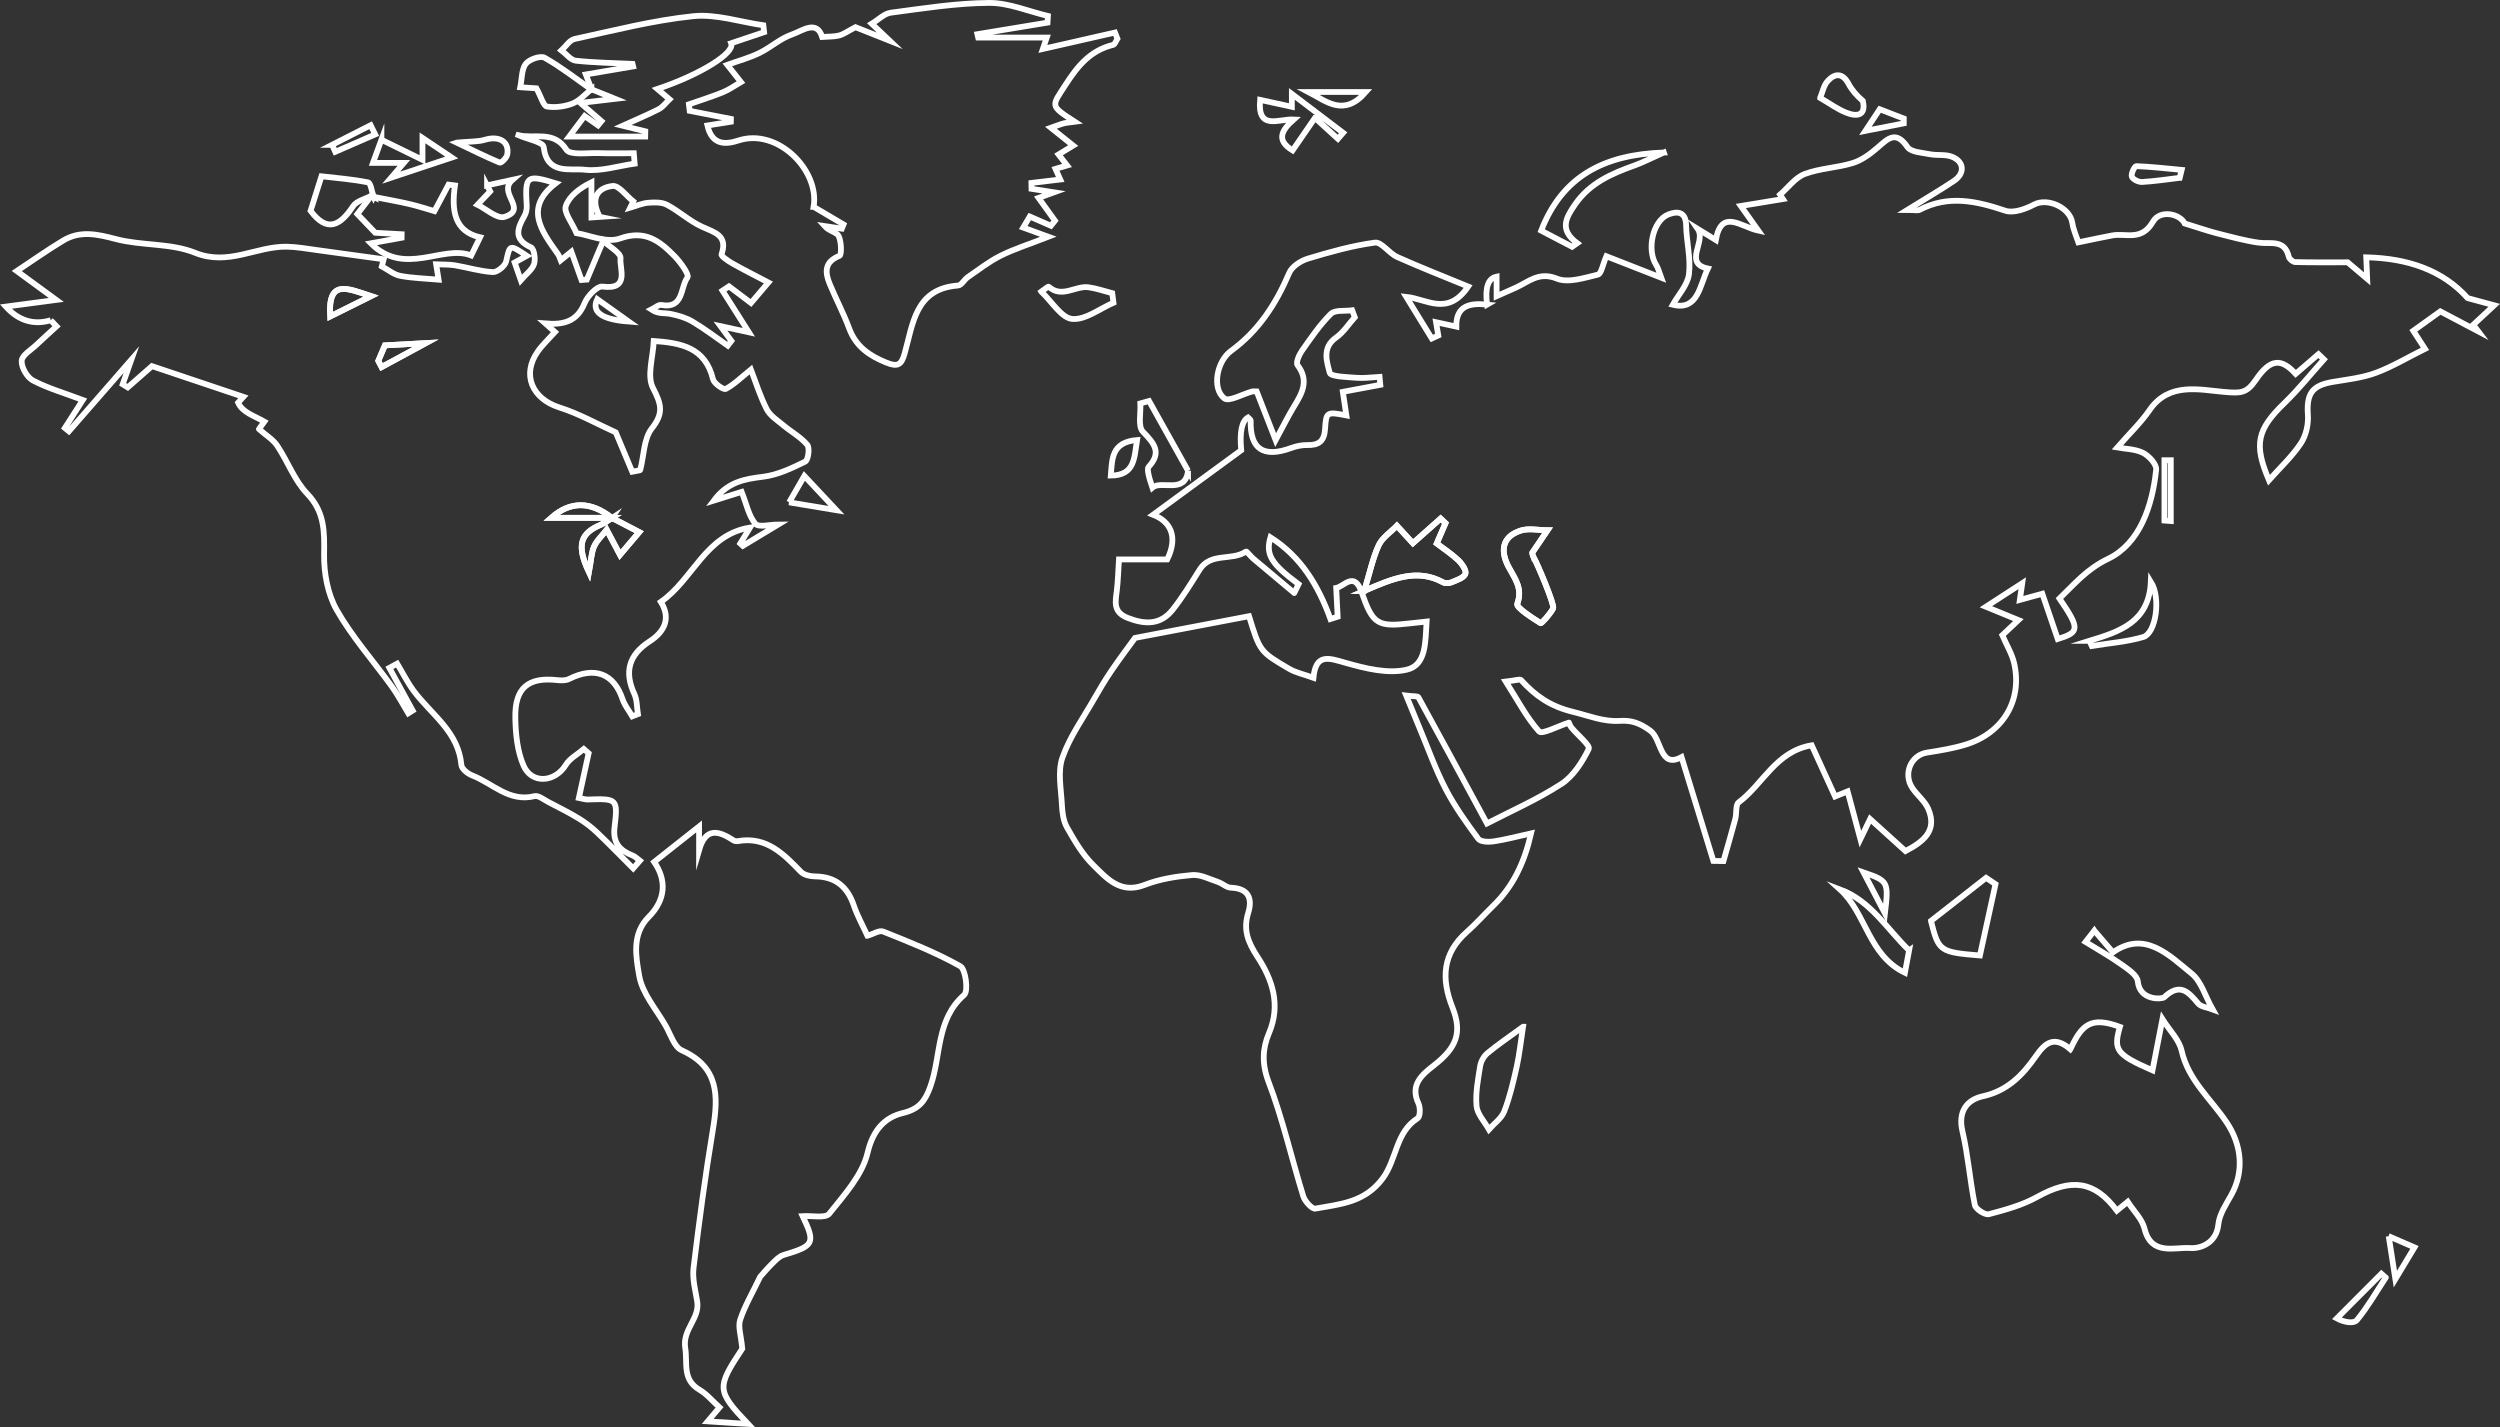 <?xml version="1.0" encoding="UTF-8"?>
<svg id="Capa_2" data-name="Capa 2" xmlns="http://www.w3.org/2000/svg" viewBox="0 0 2158.94 1232.59">
  <rect x="0" y="0" width="2158.94" height="1232.59" fill="#333333" stroke="none"/>
  <defs>
    <style>
      .cls-1 {
        fill: none;
        stroke: #fff;
        stroke-miterlimit: 10;
        stroke-width: 5px;
      }
    </style>
  </defs>
  <g id="Capa_1-2" data-name="Capa 1">
    <g>
      <path class="cls-1" d="M1284.21,263.04q-2.89-21.9,8.21-24.14c0,5.62,0,11.25,0,16.87,5.46-2.42,10.93-4.83,16.38-7.26,11.24-5.02,20.04-14.23,35.71-7.89,9.84,3.98,23.76-.72,35.39-3.47,2.98-.7,4.21-8.77,7.3-15.88,14.6,5.71,30.02,11.75,47.3,18.51-1.7-4.51-2.37-8.02-4.17-10.79-8.45-12.97-3.19-38.36,10.32-43.75,7.12-2.84,15.17-3.17,15.43,9.27,.3,14.15,4.16,28.52,2.46,42.3-1.15,9.35-9.21,17.85-13.97,26.36,21.89,5.44,23.23-16.75,30.3-31.26-21.59-4.56-1.17-23.27-8.74-34.23,4.63,2.84,9.27,5.69,15.6,9.58,4.96-27.43,21.43-11.41,36.74-8.07-5.62-7.91-9.48-13.34-15.14-21.31,14.44-2.38,25.4-4.18,36.36-5.98-.83-1.27-1.66-2.54-2.48-3.8,7.04-6.14,13.14-14.76,21.33-17.85,13.16-4.96,28.01-5.28,41.54-9.5,7.84-2.44,15.19-7.89,21.51-13.41,8.92-7.79,15.75-14.89,25.65-.33,3.03,4.46,12.68,4.82,19.48,6.18,6.16,1.23,13.07-.09,18.75,2.09,10.9,4.18,11.66,14.41,1.84,20.98-11.93,7.97-24.34,15.21-40.25,25.06,6.48,0,9,.76,10.67-.11,24.91-13.06,49.06-7.63,74.02,.76,6.99,2.35,17.47-1.41,24.79-5.3,11.62-6.18,31.02,2.49,33.06,15.81,1,6.55,3.98,12.8,5.29,16.8,12.23-2.51,20.68-4.38,29.18-5.96,12.11-2.25,25.22,5.39,35.3-12.03,5.99-10.35,23.03-6.86,27.32,1.69,12.49,3.84,20.08,6.52,27.85,8.49,11.91,3.03,23.83,6.36,35.96,8.08,10.21,1.44,22.43-3.24,26.07,12.21,.45,1.92,3.57,4.51,5.5,4.56,15.04,.38,30.09,.21,45.36,.21,3.38,2.86,8.39,7.11,16.82,14.25-.42-9.56-.62-14.05-.82-18.57,35.69,.84,65.99,11.01,87.6,35.22,10.01,2.71,18.5,5.01,22.93,6.22-6.63,6.17-12.36,11.5-18.09,16.82l4.32,5.7c-11.78-6.21-23.56-12.43-32.75-17.27-8.39,6.02-15.77,11.32-23.37,16.76,2.24,3.47,6.52,10.07,10.09,15.59-15.14,7.54-28.39,15.55-42.65,20.8-11.75,4.32-24.65,5.66-37.12,7.8-17.99,3.07-22.61,10.35-21.34,28.53,.57,8.13-1.68,17.93-6.17,24.62-7.75,11.56-18.24,21.29-27.47,31.66-13.24-31.1-10.27-43.74,13.56-66.78,12.09-11.69,22.66-24.97,33.91-37.52-1.57-1.51-3.13-3.02-4.7-4.52-6.56,5.67-13.12,11.33-19.69,17.01-12.59-13.79-21.92-13.2-34.49,5.31-8,11.78-13.19,11.49-27.59,10.27-20.71-1.76-47.3-8.75-64.06,15.65-7.47,10.87-17.24,20.15-27.92,32.38,6.81,1.25,15.37,1.21,22.22,4.61,5.13,2.54,11.83,9.89,11.36,14.44-3.2,31.32-14.15,63.91-41.45,77.04-18.63,8.97-29.03,21.8-42.05,34.31,17.75,26.07,17.52,29.08-1.48,35.01-4.22-12.38-8.41-24.68-13.33-39.12-6.4,1.76-12.64,3.47-19.41,5.34,.53-3.7,1.03-7.18,2.08-14.44-10.4,6.74-18.41,11.92-31.37,20.32,11.24,4.61,19.31,7.92,28.06,11.51-3.6,3.39-8.57,8.07-13.9,13.09,3.62,8.39,8.38,16.04,10.26,24.35,7.24,31.98-9.78,60.27-42.06,70.14-10.83,3.31-22.18,5.13-33.4,6.9-13.76,2.17-20.73,18.43-12.41,30.68,4.22,6.21,10.77,11.22,13.64,17.9,8.28,19.25-4.8,28.55-19.63,36.45-9.59-8.69-19.62-17.77-30.58-27.69-3.03,6.26-5.17,10.67-8.39,17.32-3.91-14.6-7.33-27.35-11.03-41.19-5.01,2.03-9.15,3.71-10.83,4.39-7.2-15.76-13.76-30.13-20.18-44.19-30.93,5.17-41.98,33.54-63.03,49.26-2.9,2.16-1.66,9.5-2.93,14.29-3.24,12.19-6.81,24.3-10.25,36.44-2.9-.04-5.79-.08-8.69-.12-9.07-29.58-18.15-59.15-27.5-89.66-19.07,10.37-16.88-15.54-27.04-22.88-9.27-6.69-16.16-9.05-26.36-8.4-14.15,.91-27.05-4.59-40.22-7.77-19.8-4.78-32.62-13.9-44.99-27.51-.97-1.06-4.68,.38-13.15,1.33,10.44,16.42,18.05,31.21,28.82,43.15,2.42,2.69,15.88-4.57,25.75-7.73-.06-.13,.51,2.3,1.92,4.05,5.24,6.51,16.61,15.65,15.14,18.65-5.59,11.43-13.44,23.72-23.85,30.42-21.25,13.69-44.7,23.97-64.03,33.99-21.09-38.96-40.01-74.06-59.24-108.99-.64-1.17-4.32-.67-10.52-1.44,4.49,10.92,7.88,19.28,11.36,27.59,7.46,17.79,13.91,36.1,22.77,53.17,7.85,15.13,17.96,29.18,28.11,42.95,1.94,2.63,8.86,2.84,13.19,2.21,9.95-1.46,19.72-4.13,32.42-6.94-5.84,25.3-15.46,45.67-32.59,62.37-7.72,7.53-14.89,15.65-22.95,22.78-21.12,18.71-22.16,40.53-12.34,65.3,8.61,21.72,3.43,34.58-15.69,49.61-10.34,8.13-21.44,16.8-13.64,33.3,1.65,3.49,1.44,11.27-.71,12.63-19.08,12.01-18,35.37-30.07,51.76-15.61,21.21-37.02,22.39-58.37,26.31-2.82,.52-9.01-6.25-10.37-10.66-10.2-32.89-17.74-66.74-29.99-98.8-5.93-15.51-5.29-28.87,.33-42.03,10.47-24.48,2.92-46.32-9.75-65.73-8.34-12.78-12.71-23.42-8.15-38.19,3.82-12.36,.32-21.24-15.02-21.74-3.75-.12-7.27-3.7-11.13-4.97-7.37-2.42-15.1-6.59-22.32-5.96-13.85,1.2-28.14,3.51-41.01,8.52-21.05,8.19-32.71-5.7-44.45-17.24-9.28-9.13-16.15-21.05-22.65-32.54-3.21-5.68-4.02-13.16-4.36-19.9-.67-13.48-3.72-28.22,.49-40.25,6.27-17.93,17.86-34.02,27.4-50.77,4.7-8.25,9.58-16.44,14.92-24.28,7.24-10.64,15.01-20.92,20.36-28.31,34.87-6.64,66.86-12.74,98.46-18.76,9.41,30.36,9.28,30.57,34.6,45.39,5.84,3.42,12.85,4.83,21,7.77,2.14-21.6,13.45-16.94,28.03-12.82,16.97,4.8,36.35,9.66,52.64,5.83,16.95-3.98,15.94-24.09,17.08-41.55-5.71,.62-9.78,1.04-13.85,1.51-28.6,3.32-32.56,1.04-42.31-26.99-6.37-18.3-15.14-4.74-21.91-3.52,.46,9.06,.85,16.94,1.25,24.82-2.07,.66-4.15,1.33-6.22,1.99-10.39-28.75-25.4-53.78-51.81-70.57-4.31,15.04,.57,22.8,24.27,40.49-2.05,4.19-4.07,8.33-3.71,7.59-10.82-9.06-23.1-19.27-35.29-29.59-2.35-1.99-5.9-6.56-6.33-6.25-12.13,8.44-30.56,.5-40.07,15.67-7.37,11.77-14.68,23.7-23.26,34.57-10.41,13.19-23.65,13.07-38.78,7.18-13.02-5.07-10.68-13.92-9.51-23.7,1.03-8.58,1.23-17.27,1.85-26.82h41.67c9.76-20.02,2.62-32.88-12.2-38.61,24.49-17.92,49.75-36.41,76.1-55.7q-2.15-23.52,5.78-28.26c.85,.86,2.44,1.76,2.42,2.62-.71,24.68,10.96,32.49,35.04,23.67,4.36-1.6,9.24-2.62,13.85-2.51,10.03,.24,14.7-3.39,15.35-14.06,.89-14.77,1.61-14.73,18.37-11.55-1.04-6.92-1.98-13.15-3.05-20.34,11.15-2.09,21.76-4.08,32.36-6.06-.21-2.3-.43-4.6-.64-6.9-6.54,.33-13.14,1.35-19.62,.83-8.23-.66-22.5-.95-23.38-4.25-2.57-9.68-6.89-21.85,5.49-30.53,6.34-4.45,10.79-11.59,16.1-17.51-.75-2-1.5-4.01-2.25-6.01-6.28,.88-14.81-.5-18.41,3.08-9.55,9.49-17.26,20.92-25.07,32.02-2.42,3.44-5.26,10.19-3.71,12.21,10.32,13.5,3.86,24.53-3.25,36.12-4.79,7.81-8.81,16.09-15.64,28.7-7.23-18.58-11.8-30.33-16.36-42.03-1.58,0-2.86-.26-3.99,.04-8.24,2.2-20.01,9.06-23.98,5.93-10.99-8.64-6.5-32.05,5.88-41.06,23.74-17.29,38.84-40.66,50.2-67.33,2.34-5.49,9.91-10.44,16.08-12.3,18.99-5.75,38.3-11.17,57.88-13.84,5.69-.78,12.2,9.23,19.2,12.37,19.5,8.77,39.45,16.53,61.37,25.57-17.76,26.06-35.74,10.73-53.5,8.9,7.85,12.78,14.97,24.37,22.08,35.96,1.87-.87,3.74-1.73,5.61-2.6-.57-3.38-1.15-6.75-1.95-11.46,5.71,1.24,10.96,2.39,17.48,3.81-.29-18.65,12.49-20.49,26.62-19.03Zm-106.09,247.26c24.7-10.78,45.66-19.64,68.14-7.39,1.94,1.06,5.29,.82,7.45-.1,4.34-1.85,10.43-3.76,11.76-7.2,1.08-2.81-2.9-8.74-6.08-11.77-5.81-5.54-12.7-9.96-18.67-14.49,2.85-6.61,5.21-12.09,7.58-17.56-1.4-1.32-2.8-2.65-4.2-3.97-8.29,7.36-16.58,14.72-23.96,21.28-3.98-4.35-8.89-9.71-13.79-15.07-5.38,5.54-12.64,10.21-15.71,16.83-5.15,11.11-7.63,23.46-12.5,39.44Zm145.1-32.96c5.9-8.7,9.54-14.06,13.18-19.42-7.83-.01-16.31-1.98-23.36,.35-16.72,5.52-17.27,18.44-9.99,31.83,5.43,9.98,12.03,18.22,7.21,31.45-1.08,2.96,12.47,11.79,20.13,16.57,.8,.5,8.17-7.67,10.85-12.7,1.57-2.94-13.97-39.33-16.62-43.73-1.24-2.06-1.51-4.71-1.4-4.34Z"/>
      <path class="cls-1" d="M43.77,276.58q-22.16,6.48-38.72-11.8c15.39-2.04,27.85-3.7,43.55-5.78-13.1-9.59-23.27-17.03-34.09-24.96,13.92-9.21,26.7-18.32,40.11-26.35,14.73-8.82,29.46-5.44,45.52-1.22,22.3,5.86,47.39,3.35,68.29,11.82,28.79,11.67,52.79-5.68,79.1-5.26,8.64,.14,17.27,1.72,25.88,2.88,19.32,2.59,38.62,5.32,57.93,7.99-.53,2.04-1.07,4.07-1.6,6.11,5.27,2.84,10.26,7.14,15.87,8.2,10.79,2.05,21.93,2.26,33.14,3.26-.15-.96-.9-5.68-2.09-13.2,6.07,.29,11.23,.03,16.2,.86,10.98,1.84,21.82,5.23,32.83,5.85,3.78,.21,10.53-5.36,11.43-9.31,3.33-14.62,2.62-14.79,17.86-4.76-4.09,2.24-7.36,4.04-10.55,5.79,1.56,4.46,3.14,9,5.32,15.24,4.54-5.24,9.85-9,11.48-13.97,1.39-4.25,.02-13.13-2.68-14.35-15.34-6.96-11.86-16.35-5.63-27.19,1.44-2.51,2.11-5.91,1.94-8.83-1.58-25.99-.28-27.05,25.08-19.33-27.73,21.32-12.26,41.24,1.94,61.24,1.03,1.45,1.46,3.33,2.29,5.31,3.04-2.45,5.76-4.65,9.23-7.46,3.17,8.83,5.97,16.63,8.78,24.42,1.53-.11,3.07-.21,4.6-.32,4.17-9.88,8.34-19.76,14.13-33.48,5.2,4.93,15.45,10.57,14.96,15.04-.97,8.98,8.28,27.55-15.55,24.47-4.63-.6-13.02,8.17-15.48,14.3-6.47,16.15-18.45,18.83-33.87,17.55,3.03,2.7,5.7,5.07,8.32,7.4-5.17,5.76-10.66,10.8-14.86,16.75-14.1,19.99-4.96,40.86,18.61,48.36,17.14,5.46,33.14,14.52,48.7,21.54,4.67,11.15,9.57,22.84,14.23,33.96,4.74-1.01,6.79-1.02,6.93-1.53,3.21-12.12,2.93-26.88,10.01-35.86,10.53-13.36,8.15-21.04,.97-34.94-5.36-10.37,.05-26.3,.7-40.54,23.56,1.67,44.52,5.49,51.16,33.05,.89,3.67,9.13,9.32,10.98,8.35,7.23-3.8,13.26-9.88,21.75-16.74,4.07,10.53,7.86,22.87,13.63,34.19,2.84,5.59,9.12,9.58,14.23,13.83,6.91,5.76,15.16,10.25,20.82,16.98,2.26,2.69,.79,13.22-1.78,14.48-11.49,5.66-23.71,11.5-36.2,13.06-15.99,2-30.54,4.24-42.77,20.64,10.94-3.43,18.95-5.93,24.07-7.54,4.3,10.82,6.14,20.84,11.85,27.57,2.82,3.32,12.79,.58,19.79,.58-9.63,5.81-20.13,12.14-30.62,18.47-.74-.68-1.49-1.35-2.23-2.03,2.58-4.21,5.16-8.42,8.46-13.8-38.66,6.27-49.08,44.77-77.01,64.21,8.69,13.98,3.52,25.5-9.66,34.04-17.8,11.53-22.25,26.18-13.21,45.57,2.39,5.13,2.1,11.51,3.04,17.31-1.62,.63-3.24,1.27-4.86,1.9-2.85-4.91-6.62-9.51-8.39-14.78-7.46-22.24-24.06-28.57-46.16-17.48-2.92,1.47-7.01,1.35-10.44,.97-24.79-2.74-36.43,6.67-36.02,32.24,.22,13.95,1.65,28.92,7.06,41.48,7.06,16.36,27.2,14.71,36.51-.46,3.46-5.64,10.3-9.22,15.59-13.74,1.39,1.22,2.78,2.44,4.17,3.66-2.75,12.57-5.5,25.14-8.44,38.56,2.94,.55,5.33,1.45,7.69,1.38,25.54-.82,26.04-.8,23.09,24.25-1.57,13.31,4.67,19.85,15.79,24.2,2.26,.88,4.07,2.93,6.09,4.44-1.92,2.2-3.84,4.4-5.76,6.61-10.36-10.34-20.54-20.87-31.15-30.95-4.79-4.55-10.14-8.69-15.78-12.12-8.56-5.2-17.54-9.69-26.44-14.32-3.86-2.01-8.5-5.84-11.83-5.01-22.01,5.47-36.34-11.19-53.99-17.95-3.78-1.45-8.9-5.65-9.18-8.95-2.49-28.69-25.82-43.5-40.99-63.75-5.54-7.39-9.68-15.83-14.46-23.78-2.25,1.22-4.49,2.45-6.74,3.67,6.72,12.29,13.44,24.57,20.15,36.86-1.27,.8-2.55,1.6-3.82,2.39-4.67-7.7-8.84-15.76-14.09-23.04-15.93-22.08-34.29-42.7-47.68-66.19-7.86-13.77-11.15-31.95-10.91-48.07,.29-19.65,.57-36.54-14.59-52.36-11.03-11.51-16.82-27.9-25.9-41.47-3.62-5.41-9.84-9.08-15.79-14.36-.2,.27,1.81-2.48,4.69-6.42-8.39-4.88-18.9-7.83-22.69-16.4,1.52-1.67,3.05-3.34,4.57-5.01-26.41-8.87-52.81-17.74-78.96-26.53-7.06,6.2-13.99,12.29-20.92,18.37-1.46-.89-2.92-1.78-4.37-2.68,1.8-5.1,3.6-10.21,7.51-21.28-20.3,23.28-37.12,42.58-53.94,61.87-1.16-.95-2.32-1.9-3.48-2.85,5.35-8.35,10.7-16.7,15.49-24.18-16.1-6.07-30.28-10.14-43.06-16.86-5.11-2.69-10.11-11.41-9.72-17,.34-4.92,8.18-9.41,12.89-13.91,5.64-5.38,11.46-10.57,17.21-15.84-1.69-1.75-3.38-3.5-5.08-5.25Zm484.69,170.67q-27.78-21.89-52.48-.06c18.78,0,35.65,0,52.52,0-3.11,1.97-6.01,4.45-9.36,5.83-17.93,7.44-21.65,17.6-10.54,41.12,1.93-10.35,2.04-16.83,4.47-22.27,2.38-5.32,7.13-9.59,10.87-14.35,4.8,9.04,8.15,15.36,11.47,21.62,6.32-7.47,10.69-12.63,16.6-19.61-8.17-4.27-15.86-8.29-23.56-12.28Zm-243.32-173.98c11.48-5.71,21.47-10.68,35.29-17.55-20.59-6.66-37.36-15.24-35.29,17.55Zm41.57,38.33c.93,1.8,1.87,3.6,2.8,5.4,11.45-6.2,22.9-12.41,38.2-20.69-15.04,.82-24.72,1.36-35.32,1.94-1.37,3.22-3.52,8.29-5.68,13.35Z"/>
      <path class="cls-1" d="M749.12,808.14c4.69-1.38,10.15-5.05,13.59-3.67,22.6,9.06,45.42,18.04,66.55,29.91,4.67,2.62,7.1,21.54,3.39,24.79-24.55,21.49-19.75,52.79-29.2,79.07-4.32,12.02-9.27,19.49-23.8,22.96-15.54,3.71-25.78,14.6-30.4,34.25-4.51,19.21-20.13,36.38-33.12,52.66-3.32,4.17-15.12,1.58-22.96,2.09,11.15,23.51,9.94,25.68-16.53,33.58-3.72,1.11-6.93,4.6-9.87,7.5-4.46,4.41-8.47,9.28-10.3,11.31-6.69,13.94-13.28,25.11-17.28,37.13-1.99,5.96,.78,13.5,1.82,24.96-22.29,33.76-22.34,36.1,4.99,65.01-12.9-.82-22.35-1.42-34.85-2.22,5.49-6.5,7.85-9.29,10.2-12.06-5.97-5.38-10.89-11.49-17.22-15.19-15.22-8.9-10.26-22.98-12.38-36.2-2.55-15.94,12.73-25.34,10.34-40.11-1.55-9.56-4.29-19.48-3.17-28.84,4.82-39.97,10.13-79.91,16.73-119.62,4.78-28.76,5.37-53.94-26.89-68.41-6.54-2.93-9.67-13.84-13.96-21.31-8.14-14.21-20.21-27.88-22.8-43.11-2.77-16.29-6.72-35.79,8.29-50.89,15.01-15.1,15.25-32,4.63-47.37,12.57-9.93,24.32-19.23,38.78-30.66v20.35c5.91-20.36,17.3-16.43,30.03-8.18,.95,.62,2.52,.65,3.72,.44,24.52-4.16,39.23,11.13,54.22,26.6,2.66,2.74,8.06,3.89,12.21,3.93,17.65,.18,28.02,8.94,33.53,25.31,2.91,8.63,7.46,16.71,11.7,25.98Z"/>
      <path class="cls-1" d="M702.63,178.61c5.3-31.56-31.2-68.31-64.86-57.3-11.28,3.69-22.9,4.23-26.88-12.94,6.66-1.06,13.46-2.13,20.25-3.21,.02-.82,.03-1.64,.05-2.47-11.87-2.32-23.73-4.65-35.6-6.97-.22-1.88-.44-3.76-.66-5.63,9.78-3.42,19.7-6.5,29.29-10.41,5.49-2.24,10.43-5.83,15.62-8.81-3.29-4.16-6.59-8.32-11.78-14.88,9.54-3.43,19.02-5.98,27.69-10.19,9.68-4.7,18.07-12.54,28.06-15.97,8.93-3.07,21.4-13.14,26.22,2.09,5.69-.43,10.37-.16,14.67-1.3,3.84-1.02,7.26-3.59,14.07-7.15,5.73,2.27,15.01,5.96,29.62,11.77-7.62-7.22-11.06-10.47-15.58-14.75,5.78-3.47,10.83-8.78,16.48-9.52,28.18-3.73,56.51-8.27,84.82-8.46,16.93-.11,33.91,7.27,50.86,11.28-.12,1.92-.24,3.83-.36,5.75-20.19,3.33-40.38,6.66-60.57,9.99,.23,.98,.47,1.95,.7,2.93h59.21c-.34,.99-2.09,6.12-3.36,9.83,20.24-4.61,41.26-9.39,62.27-14.18,.7,1.76,1.41,3.53,2.11,5.29-1.21,1.84-2.11,4.96-3.67,5.34-19.45,4.73-30.46,17.88-41.02,34.33-12.19,19-14.13,17.76,7.95,32.1-4.11,.56-6.9,.69-9.56,1.36-2.99,.75-5.86,1.99-11.12,3.83,6.76,5.39,12.23,9.76,19.23,15.34-4.41,2.68-7.79,4.74-12.67,7.71,2.45,3.14,4.84,6.21,7.4,9.49-2.98,.87-6.38,1.87-10.02,2.93,1.41,3.15,2.65,5.9,4.12,9.19-8.62,1.02-16.77,1.99-24.92,2.96,.03,1.7,.06,3.39,.09,5.09,4.91,.76,9.81,1.52,19.45,3.02-7.12,2.57-10.23,3.69-13.37,4.82,4.71,6.57,9.44,13.13,14.18,19.69-1.17,1.46-2.35,2.91-3.52,4.37-5.72-2.5-11.44-5-18.24-7.97-1.52,2.56-3.55,5.97-5.67,9.53,5.82,2.13,11.04,4.04,21.71,7.94-16.7,6.51-29.42,10.49-41.18,16.36-10.03,5.01-19.05,12.08-28.35,18.49-3.08,2.12-5.48,7.04-8.44,7.26-37.04,2.72-38.86,33.04-46.13,58.67-2.77,9.76-5.78,11.98-15.93,7.85-14.8-6.02-26.21-13.92-31.99-29.53-4.84-13.08-11.48-25.48-16.8-38.4-4.2-10.18-4.64-19.02,8.46-24.24,1.95-.78,1.63-11.98-.66-16.98-1.54-3.38-8.38-4.33-12.28-8.74,4.98,.75,9.97,1.51,14.95,2.26,.49-1.2,.97-2.4,1.46-3.6-8.37-4.94-16.74-9.89-25.81-15.25Z"/>
      <path class="cls-1" d="M1787.93,906.07c10.04-21.69,17.95-28.41,42.77-19.3-5.79,20.09-3.23,23.8,28.14,37.56,2.82-14.52,5.5-28.31,8.59-44.24,6.15,9.76,14.44,17.81,16.56,27.26,5.76,25.63,25.45,41.79,38.94,62.01,12.82,19.22,15.3,41.94,4.12,62.3-4.54,8.26-10.48,16.89-11.35,25.78-1.57,16.16-15.51,21-24.27,20.35-13.52-1-33.62,7.03-39.48-16.76-2.03-8.22-9.28-15.16-14.5-23.23-2.01,1.65-5.67,4.65-9.36,7.68-19.31-25.88-39.21-28.34-69.07-11.72-12.71,7.07-27.35,11.05-41.54,14.8-3.26,.86-11.33-4.4-12.04-7.89-4.27-21.12-5.82-42.83-10.72-63.76-4.01-17.15,3.88-27.2,17.64-30.22,21.44-4.7,34.59-18.53,45.88-34.77,8.14-11.71,15.87-17.69,29.68-5.83Z"/>
      <path class="cls-1" d="M511,77.55c-1.7-4.41-3.39-8.81-5.1-13.24,14.79-2.51,27.83-4.73,40.87-6.95-.18-.74-.36-1.47-.54-2.21-16.35-.78-32.76-.96-49-2.74-4.39-.48-8.25-5.8-12.35-8.9,3.73-3.39,6.99-8.91,11.25-9.83,34.03-7.36,68.02-16.15,102.51-19.7,19.71-2.03,40.34,4.94,60.56,7.85,.22,1.98,.45,3.96,.67,5.94-9.51,3.2-19.02,6.39-28.44,9.56,3.43,8.23-25.76,26.74-63.71,39.53,3.5,2.97,6.97,5.92,10.43,8.86-3.06,2.9-5.67,6.68-9.28,8.54-9.82,5.05-20.06,9.29-31.17,14.33,6.83,1.68,13.2,3.24,19.56,4.8-.03,1.51-.06,3.03-.09,4.54h-65.64c4.73-6.3,8.62-11.47,13.34-17.75,3.38,2.37,7.46,5.25,11.55,8.12l3-3.65c-5.17-4.47-10.34-8.93-18.22-15.75,8.64-1.02,16.78-1.98,30.02-3.53-8.99-3.62-14.77-5.95-20.56-8.29l.32,.47Z"/>
      <path class="cls-1" d="M517.95,187.29c-7.65-14.35-3.7-24.94,11.1-26.69,5.34-.63,11.85,8.59,17.83,13.31-.89,1.82-1.78,3.64-2.67,5.45,5.16-1.5,10.25-3.82,15.49-4.26,5.43-.46,11.81-.61,16.35,1.8,10.45,5.54,19.44,14,30.12,18.87,11,5.02,22.57,7.41,16.91,23.93-.48,1.4,5.69,5.71,9.3,7.75,9.62,5.44,19.53,10.38,31.18,16.5-5.96,7.01-10.31,12.12-15.04,17.68-6.52-4.92-12.76-9.63-18.99-14.34-1.87,1.24-3.74,2.47-5.62,3.71,6.69,10.55,13.38,21.11,22.8,35.96-11.39-2.48-17.08-3.72-24.53-5.34,3.81,5.17,6.61,8.98,9.41,12.78-1.05,1.37-2.11,2.73-3.16,4.1-10.07-6.99-19.82-14.51-30.34-20.75-5.81-3.44-12.76-5.44-19.46-6.73-4.86-.94-10.16,.33-16.14-3.67,2.91-1.41,6.12-4.45,8.67-3.98,19.46,3.62,16.19-15.35,22.57-23.89,1.64-2.2-6.14-13.14-11.3-18.38-12.75-12.96-25.34-22.95-47.1-15.13-11.38,4.09-26.78-3.03-37.48-4.65-4.03-9.39-11.14-17.94-9.25-23.38,3.03-8.75,11.99-15.45,22.16-20.53v30.38c2.4-.17,4.8-.34,7.2-.5Z"/>
      <path class="cls-1" d="M322.65,169.99c10.27,2.04,20.6,3.83,30.8,6.19,7.68,1.78,15.19,4.28,21.72,6.16,2.99-5.62,7.59-14.27,12.19-22.91,1.84,.24,3.67,.48,5.51,.72-3.05,21.28-.74,39.66,21.71,44.8-2.42,4.96-4.32,8.84-7.66,15.67-24.49-9.74-57.4,18.75-86.71-10.49,9.23-1.67,17.92-3.24,26.61-4.81,.02-1.01,.03-2.03,.05-3.04-9.37-.53-18.73-1.05-22.83-1.28-6.45-6.76-10.07-10.54-15.45-16.17,3.53-4.57,7.89-10.2,12.25-15.84,.94,.06,1.54,.4,1.8,1.02Z"/>
      <path class="cls-1" d="M1808.6,803.68c4.97,5.79,9.94,11.58,16.08,18.73,27.43-19.14,47.89,2.01,68.02,18.38,8.2,6.66,11.56,19.28,18.1,30.92-4.67-1.77-10.09-2.16-12.5-5.06-8.53-10.26-15.77-18.27-29.38-5.41-1.74,1.64-21.16,3.26-22.79-13.8-.52-5.42-8.86-10.82-14.58-14.87-9.79-6.94-20.33-12.82-30.55-19.14,2.53-3.25,5.06-6.51,7.59-9.76Z"/>
      <path class="cls-1" d="M1667.53,795.29c16.6-12.98,31.33-24.5,47.6-37.22,1.4,.94,4.83,3.24,8.15,5.47-4.59,20.99-9.07,41.46-13.47,61.6-34.76-2.89-35.64-3.59-42.28-29.84Z"/>
      <path class="cls-1" d="M1315.25,886.71c-2.07,13.43-3.16,24.2-5.5,34.69-2.9,12.97-5.96,26.06-10.73,38.41-2.31,5.98-8.68,10.39-13.22,15.52-3.76-6.72-10.08-13.22-10.7-20.22-.99-11.37,1.31-23.14,3.15-34.59,.64-3.97,3.21-8.47,6.3-11.05,8.4-7.02,17.55-13.15,30.69-22.76Z"/>
      <path class="cls-1" d="M1436.86,131.68c-11.35,5.06-18.14,8.63-25.29,11.19-19.85,7.08-38.6,15.22-51.32,33.6-7.96,11.5-13.97,21.86,1.8,33.56-1.48,1.03-2.96,2.06-4.44,3.09-9.61-5.02-19.23-10.05-26.69-13.94,18.13-46.67,53.85-65.75,105.94-67.49Z"/>
      <path class="cls-1" d="M510.69,77.09c-5.37,4.24-10.17,9.94-16.26,12.32-6.79,2.66-14.98,3.69-22.12,2.59-3.03-.47-4.94-8.19-9.05-15.73-1.01-.07-6.41-.43-13.98-.93,1.53-7.48,1.1-15.41,4.76-20.19,2.98-3.9,12.7-7.31,16.26-5.3,14.22,8.02,27.21,18.23,40.68,27.67,.03,.04-.29-.42-.29-.42Z"/>
      <path class="cls-1" d="M1025.96,406.54c-2.18,20.54-23.14,7.9-30.74,14.52-1.31-4.21-2.58-7.46-3.27-10.82-.48-2.31-1.2-5.76-.02-7.05,11.65-12.66,4.71-20.33-4.96-30.42-4.41-4.6-1.68-16.05-2.19-24.39,2.5-.7,5.01-1.41,7.51-2.11,10.88,19.47,21.76,38.94,33.67,60.27Z"/>
      <path class="cls-1" d="M322.65,169.99c-.26-.61-.87-.95-1.8-1.02-5.41,2.93-12.86,4.5-15.87,9.03-11.04,16.63-22.22,23.47-36.78,4.06,2.53-8,5.49-17.39,9.42-29.82,12.69,1.49,26.64,2.53,40.24,5.27,2.34,.47,3.24,8.13,4.8,12.48Z"/>
      <path class="cls-1" d="M447.69,116.76c13.91,3.4,30.57-4.55,41.48,12.58,3.16,4.96,18.43,2.5,28.17,2.88,9.99,.39,20,.09,30,.09,.25,3,.5,6,.74,9-14.38,2.03-29.09,6.88-43.05,5.28-12.84-1.47-32.7,4.73-35.53-19.72-.48-4.15-14.2-6.77-21.81-10.1Z"/>
      <path class="cls-1" d="M1135.57,101.8c-6.18,8.98-12.38,18-19.34,28.11-13.75-8.53-10.4-16.63,.98-26.74-12.91-.69-31.41,10.03-29.03-16.93,8.67,1.89,17.8,3.88,27.43,5.98v-11.13c16.21,12.29,30.25,22.94,44.29,33.58-1.5,1.74-3.01,3.47-4.51,5.21-6.17-5.63-12.34-11.26-19.81-18.08Z"/>
      <path class="cls-1" d="M1648.65,820.75c-1,5.37-2.13,11.41-3.61,19.3-31.6-15.11-33.54-51.76-56.17-72.05,26.44,9.86,40.49,33.97,59.77,52.76Z"/>
      <path class="cls-1" d="M899.27,251.88c2.59-1.79,5.93-4.67,6.34-4.3,11.43,10.25,22.98-.96,34.25,.5,6.99,.91,13.79,3.36,20.67,5.13,.34,2.74,.68,5.49,1.03,8.23-11.93,5.15-24.29,15.04-35.64,13.98-9.28-.86-17.35-14.77-26.64-23.53Z"/>
      <path class="cls-1" d="M329.39,120.68c12.8,6.26,23.28,11.38,35.46,17.34v-18.94c8.14,5.46,14.87,9.97,25.27,16.95-16.92,5.62-32.33,10.74-52.31,17.38,5.1-5.93,7.33-8.53,10.93-12.71h-26.67c2.23-6.09,4.22-11.54,7.32-20.02Z"/>
      <path class="cls-1" d="M1804.41,553.41c25.69-7.96,51.5-15.79,53.01-51.11,9.03,14.42,4.2,44.66-6.51,47.81-14.35,4.22-29.62,5.32-44.49,7.75-.67-1.48-1.33-2.96-2-4.45Z"/>
      <path class="cls-1" d="M1571.85,84.53c1.93-4.56,2.98-10.73,6.53-14.61,6.19-6.77,12.85-7.15,17.98,2.47,2.92,5.48,7.14,10.28,12.34,14.76,2.93,12.6-4.79,14.01-14.59,10.05-7.54-3.05-14.29-8.03-22.26-12.66Z"/>
      <path class="cls-1" d="M2060.28,1103.29c-8.15,12.37-15.55,25.36-24.92,36.74-2.7,3.28-11.04,1.93-17.34-1.5,12.82-12.85,25.64-25.7,38.46-38.56,1.27,1.11,2.53,2.21,3.8,3.32Z"/>
      <path class="cls-1" d="M420.61,160.09c5.78-1.27,11.55-2.54,22.01-4.84-13.42,11.59,13.8,25.36-6.87,32.04-6.37,2.06-16.36-7.11-23.37-10.5,4.62-4.87,7.77-8.19,10.92-11.52-.9-1.73-1.79-3.46-2.69-5.19Z"/>
      <path class="cls-1" d="M394.44,123.17c12.02-1.12,18.47-.71,24.26-2.46,12.43-3.76,21.48,1.66,19.3,12.98-.52,2.7-5.28,7.24-6.37,6.78-11.8-4.91-23.26-10.65-37.2-17.3Z"/>
      <path class="cls-1" d="M681.48,433.82c4.63-8.04,8.59-14.91,13.13-22.8,8.73,9.31,16.97,18.09,27.74,29.59-16.02-2.66-27.16-4.51-40.87-6.79Z"/>
      <path class="cls-1" d="M981.93,379.98c-2.49,15.43-1.75,30.5-22.65,30.73,1.15-14.39,.49-28.89,22.65-30.73Z"/>
      <path class="cls-1" d="M542.97,277.72q-35.01-2.65-27.22-19.4c9.25,6.59,18.23,13,27.22,19.4Z"/>
      <path class="cls-1" d="M1882.34,153.57c-10.86,1.29-21.69,2.99-32.58,3.59-3.01,.17-8.02-2.32-8.79-4.68-.81-2.46,2.49-9.06,3.81-9.01,13.11,.51,26.18,2.02,39.26,3.25-.56,2.28-1.13,4.57-1.69,6.85Z"/>
      <path class="cls-1" d="M1179.52,79.45c-19.15,22.03-34.27,7.86-49.53,0h49.53Z"/>
      <path class="cls-1" d="M2062.82,1067.55c10.62,4.62,16.42,7.14,22.27,9.68-4.84,8.02-9.53,15.81-16.51,27.38-2.18-14.03-3.72-23.95-5.75-37.06Z"/>
      <path class="cls-1" d="M1869.15,449.54v-52.07c1.83,0,3.66,0,5.5-.01v52.51c-1.83-.14-3.66-.29-5.5-.43Z"/>
      <path class="cls-1" d="M1627.81,788.84c-5.59-10.71-11.18-21.42-18.51-35.45,21.41,7.38,21.73,7.97,18.51,35.45Z"/>
      <path class="cls-1" d="M286.79,125.06c11.09-5.64,22.18-11.28,33.27-16.91,1.31,2.64,2.62,5.28,3.94,7.92-11.5,5.01-22.99,10.03-34.49,15.04-.91-2.02-1.81-4.03-2.72-6.05Z"/>
      <path class="cls-1" d="M1644.06,106.54c-9.72,1.9-19.44,3.8-33.15,6.48,5.54-8.36,8.79-13.26,12.37-18.67,7.61,2.94,14.2,5.48,20.79,8.03,0,1.39,0,2.77-.01,4.16Z"/>
      <path class="cls-1" d="M1178.13,510.29c4.87-15.98,7.35-28.33,12.5-39.44,3.07-6.62,10.33-11.29,15.71-16.83,4.91,5.36,9.81,10.72,13.79,15.07,7.38-6.56,15.67-13.92,23.96-21.28,1.4,1.32,2.8,2.65,4.2,3.97-2.36,5.48-4.72,10.95-7.58,17.56,5.97,4.53,12.86,8.95,18.67,14.49,3.18,3.03,7.16,8.96,6.08,11.77-1.32,3.44-7.42,5.35-11.76,7.2-2.15,.92-5.51,1.15-7.45,.1-22.48-12.25-43.44-3.38-68.14,7.39Z"/>
      <path class="cls-1" d="M1323.23,477.33c-.11-.37,.16,2.28,1.4,4.34,2.64,4.4,18.19,40.79,16.62,43.73-2.68,5.02-10.05,13.2-10.85,12.7-7.65-4.78-21.2-13.61-20.13-16.57,4.82-13.23-1.79-21.47-7.21-31.45-7.28-13.38-6.73-26.3,9.99-31.83,7.06-2.33,15.53-.36,23.36-.35-3.64,5.36-7.27,10.72-13.18,19.42Z"/>
      <path class="cls-1" d="M528.47,447.22c7.69,4.02,15.37,8.03,23.54,12.31-5.9,6.98-10.27,12.14-16.6,19.61-3.32-6.26-6.67-12.58-11.47-21.62-3.74,4.77-8.49,9.03-10.87,14.35-2.43,5.44-2.54,11.92-4.47,22.27-11.11-23.52-7.39-33.68,10.54-41.12,3.35-1.39,6.25-3.86,9.36-5.83,0,0-.02,.03-.02,.03Z"/>
      <path class="cls-1" d="M528.5,447.19h-52.52q24.69-21.83,52.49,.05s.03-.05,.03-.05Z"/>
      <path class="cls-1" d="M285.14,273.27c-2.07-32.78,14.71-24.21,35.29-17.55-13.82,6.87-23.82,11.84-35.29,17.55Z"/>
      <path class="cls-1" d="M326.71,311.6c2.15-5.07,4.31-10.13,5.68-13.35,10.6-.58,20.28-1.11,35.32-1.94-15.3,8.29-26.75,14.49-38.2,20.69-.93-1.8-1.87-3.6-2.8-5.4Z"/>
    </g>
  </g>
</svg>